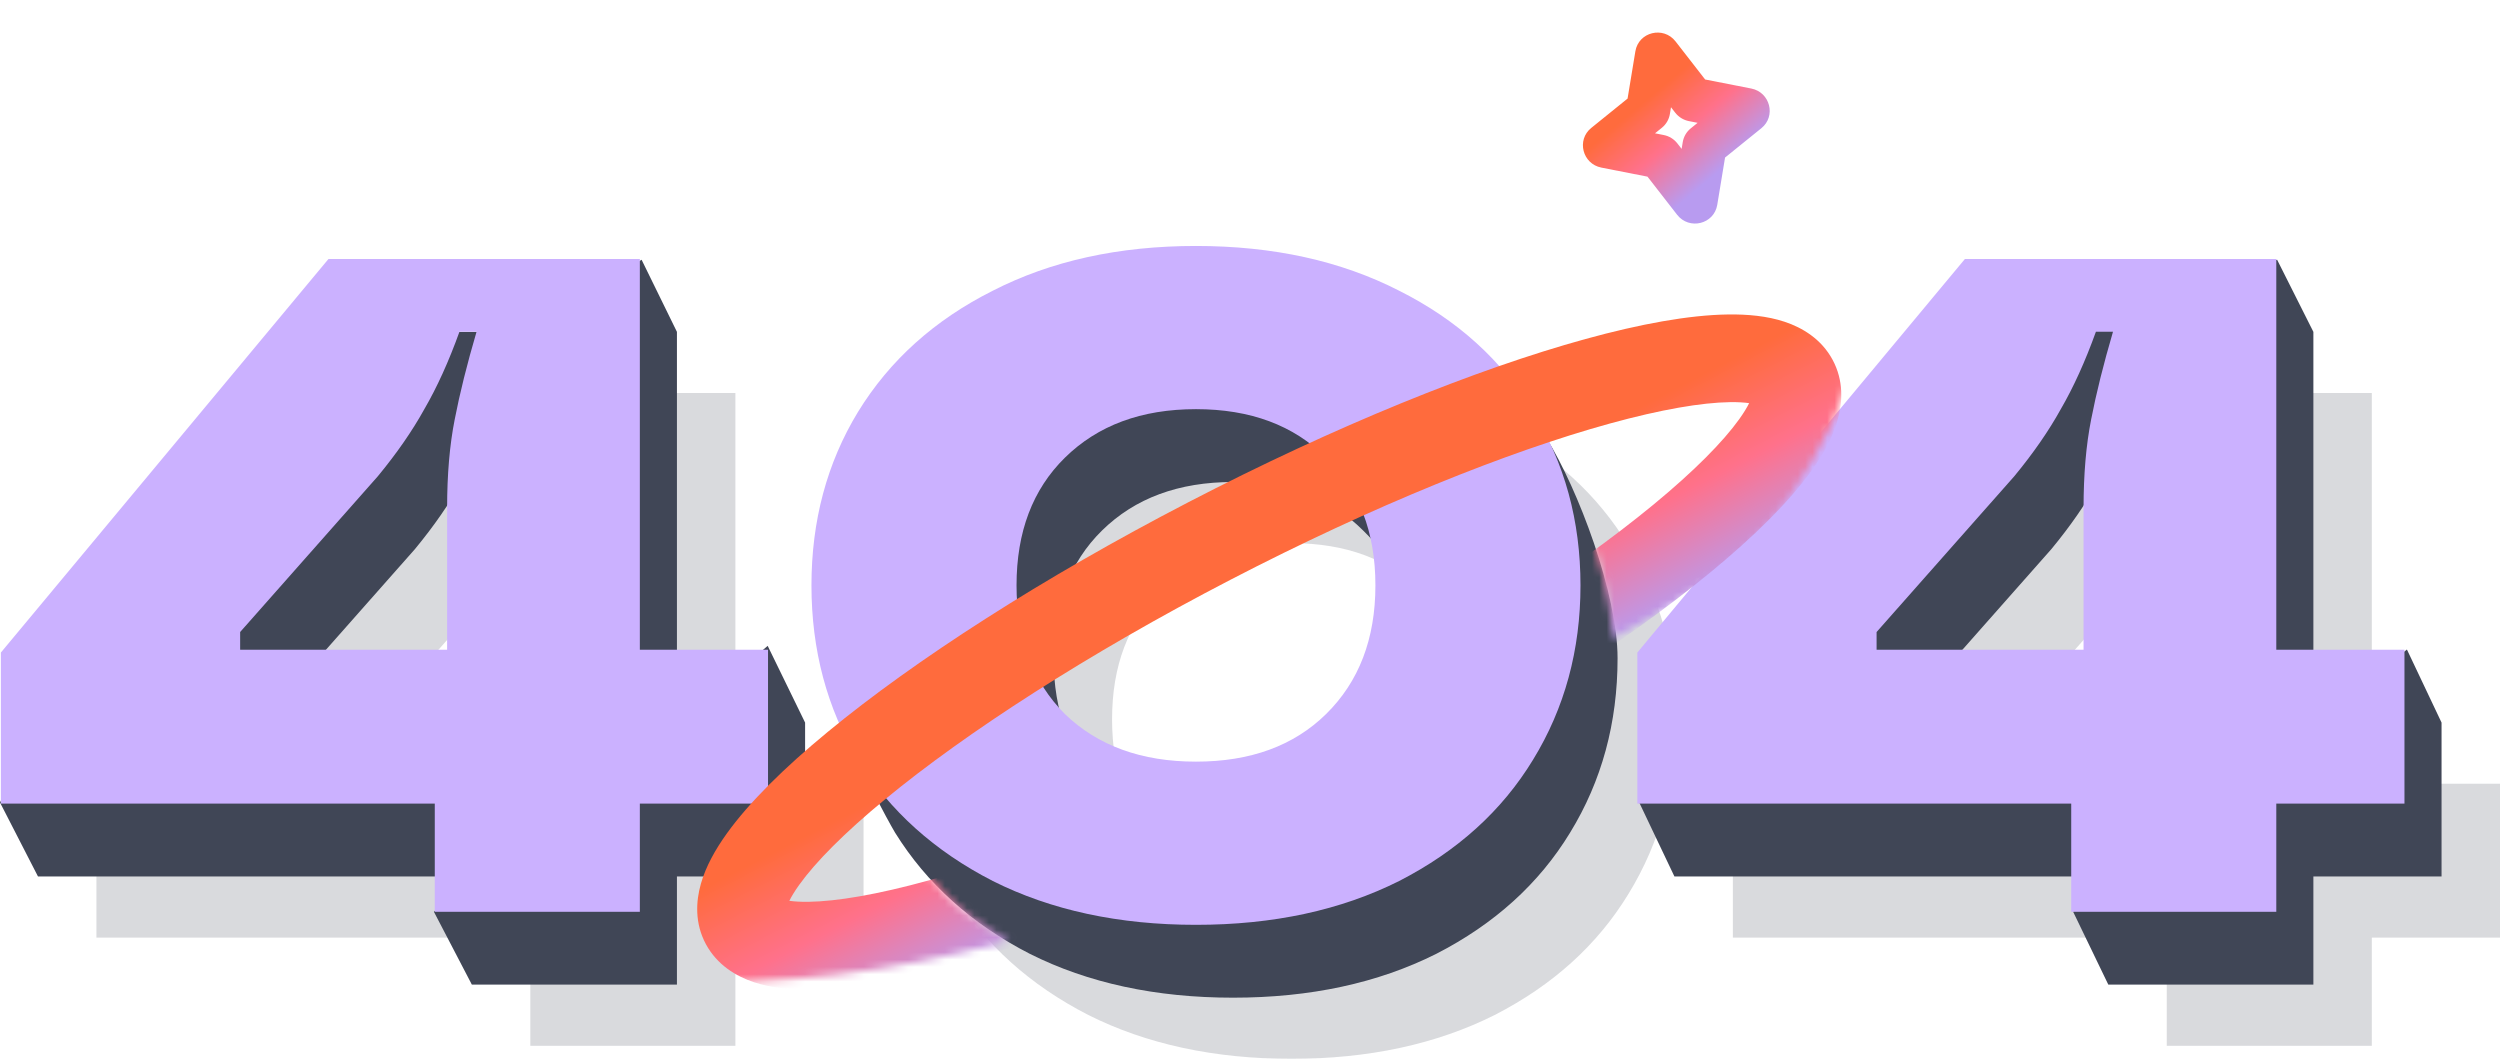 <svg width="340" height="144" viewBox="0 0 340 144" fill="none" xmlns="http://www.w3.org/2000/svg">
<g style="mix-blend-mode:multiply" opacity="0.2">
<path d="M100.012 106.588H117.443V127.513H100.012V142.225H72.122V127.513H13.114V106.968L57.66 53.449H100.012V106.588ZM45.652 104.178V106.588H73.801V87.311C73.801 82.745 74.145 78.729 74.834 75.263C75.522 71.712 76.512 67.738 77.803 63.341H75.479C74.016 67.4 72.423 70.908 70.702 73.868C69.066 76.827 66.957 79.87 64.375 82.999L45.652 104.178Z" fill="#404656"/>
<path d="M175.644 144C165.143 144 155.932 142.013 148.013 138.039C140.093 133.981 133.982 128.485 129.678 121.553C125.46 114.535 123.351 106.63 123.351 97.837C123.351 89.044 125.46 81.181 129.678 74.248C133.982 67.231 140.093 61.735 148.013 57.761C155.932 53.703 165.143 51.674 175.644 51.674C186.146 51.674 195.357 53.703 203.276 57.761C211.196 61.735 217.264 67.231 221.482 74.248C225.786 81.181 227.938 89.044 227.938 97.837C227.938 106.63 225.786 114.535 221.482 121.553C217.264 128.485 211.196 133.981 203.276 138.039C195.357 142.013 186.146 144 175.644 144ZM175.644 121.806C183.047 121.806 188.944 119.65 193.334 115.338C197.81 110.942 200.048 105.108 200.048 97.837C200.048 90.566 197.81 84.774 193.334 80.462C188.944 76.066 183.047 73.868 175.644 73.868C168.242 73.868 162.302 76.066 157.826 80.462C153.436 84.774 151.241 90.566 151.241 97.837C151.241 105.108 153.436 110.942 157.826 115.338C162.302 119.65 168.242 121.806 175.644 121.806Z" fill="#404656"/>
<path d="M322.569 106.588H340V127.513H322.569V142.225H294.679V127.513H235.67V106.968L280.217 53.449H322.569V106.588ZM268.209 104.178V106.588H296.357V87.311C296.357 82.745 296.702 78.729 297.39 75.263C298.079 71.712 299.069 67.738 300.36 63.341H298.036C296.572 67.4 294.98 70.908 293.258 73.868C291.623 76.827 289.514 79.87 286.931 82.999L268.209 104.178Z" fill="#404656"/>
</g>
<path d="M92.063 98.273L104.406 87.838L109.494 98.273V119.198H92.063V133.91H64.173L59.012 124.002L64.173 119.198H5.165L0 109.14L5.165 98.653L49.712 45.134H70.887L87.257 35.325L92.063 45.134V98.273ZM37.703 95.863V98.273H65.852V78.996C65.852 74.43 66.196 70.414 66.885 66.948C67.573 63.397 68.563 59.423 69.854 55.026H67.53C66.067 59.085 64.474 62.594 62.753 65.553C61.117 68.512 59.008 71.556 56.426 74.684L37.703 95.863Z" fill="#404656"/>
<path d="M167.695 135.685C157.194 135.685 147.983 133.698 140.064 129.725C132.144 125.666 126.033 120.171 121.729 113.238C120.645 111.435 116.812 104.124 116.007 102.204C113.678 96.651 115.402 96.056 115.402 89.522C115.402 80.729 117.511 72.866 121.729 65.933C126.033 58.916 132.144 53.42 140.064 49.446C147.983 45.388 157.194 43.359 167.695 43.359C178.197 43.359 187.408 45.388 195.327 49.446C203.247 53.42 206.108 52.583 210.325 59.6C214.63 66.533 219.989 80.729 219.989 89.522C219.989 98.315 217.837 106.22 213.533 113.238C209.315 120.171 203.247 125.666 195.327 129.725C187.408 133.698 178.197 135.685 167.695 135.685ZM167.695 113.491C175.098 113.491 180.995 111.335 185.385 107.024C189.861 102.627 192.099 96.793 192.099 89.522C192.099 82.251 189.861 76.459 185.385 72.147C180.995 67.751 175.098 65.553 167.695 65.553C160.293 65.553 154.353 67.751 149.877 72.147C145.487 76.459 143.292 82.251 143.292 89.522C143.292 96.793 145.487 102.627 149.877 107.024C154.353 111.335 160.293 113.491 167.695 113.491Z" fill="#404656"/>
<path d="M314.62 98.273L327.341 88.333L332.051 98.273V119.198H314.62V133.91H286.73L281.947 124.002L286.73 119.198H227.721L222.935 109.14L227.721 98.653L272.268 45.134L309.688 35.325L314.62 45.134V98.273ZM260.26 95.863V98.273H288.408V78.996C288.408 74.43 288.753 70.414 289.441 66.948C290.13 63.397 291.12 59.423 292.411 55.026H290.087C288.623 59.085 287.031 62.594 285.309 65.553C283.674 68.512 281.565 71.556 278.982 74.684L260.26 95.863Z" fill="#404656"/>
<path d="M87.019 88.365H104.451V109.29H87.019V124.002H59.129V109.29H0.121V88.745L44.668 35.227H87.019V88.365ZM32.66 85.955V88.365H60.808V69.088C60.808 64.522 61.152 60.506 61.841 57.04C62.529 53.489 63.519 49.515 64.811 45.119H62.486C61.023 49.177 59.431 52.686 57.709 55.645C56.073 58.604 53.964 61.648 51.382 64.776L32.66 85.955Z" fill="#CBB1FF"/>
<path d="M162.652 125.777C152.15 125.777 142.939 123.79 135.02 119.817C127.1 115.758 120.989 110.263 116.685 103.33C112.467 96.312 110.358 88.407 110.358 79.614C110.358 70.821 112.467 62.958 116.685 56.025C120.989 49.008 127.1 43.512 135.02 39.538C142.939 35.48 152.15 33.451 162.652 33.451C173.154 33.451 182.364 35.48 190.284 39.538C198.203 43.512 204.272 49.008 208.49 56.025C212.794 62.958 214.946 70.821 214.946 79.614C214.946 88.407 212.794 96.312 208.49 103.33C204.272 110.263 198.203 115.758 190.284 119.817C182.364 123.79 173.154 125.777 162.652 125.777ZM162.652 103.583C170.055 103.583 175.951 101.428 180.341 97.116C184.817 92.719 187.056 86.885 187.056 79.614C187.056 72.343 184.817 66.552 180.341 62.24C175.951 57.843 170.055 55.645 162.652 55.645C155.249 55.645 149.309 57.843 144.833 62.24C140.443 66.552 138.248 72.343 138.248 79.614C138.248 86.885 140.443 92.719 144.833 97.116C149.309 101.428 155.249 103.583 162.652 103.583Z" fill="#CBB1FF"/>
<path d="M309.576 88.365H327.007V109.29H309.576V124.002H281.686V109.29H222.678V88.745L267.224 35.227H309.576V88.365ZM255.216 85.955V88.365H283.364V69.088C283.364 64.522 283.709 60.506 284.397 57.04C285.086 53.489 286.076 49.515 287.367 45.119H285.043C283.58 49.177 281.987 52.686 280.266 55.645C278.63 58.604 276.521 61.648 273.939 64.776L255.216 85.955Z" fill="#CBB1FF"/>
<mask id="mask0_5881_88411" style="mask-type:alpha" maskUnits="userSpaceOnUse" x="84" y="27" width="169" height="107">
<path d="M104.406 80.902C160.5 41.735 191.972 20.729 249.163 28.886C254.164 40.382 253.563 46.641 249.163 57.618C241.539 73.252 234.226 78.81 219.404 86.847C218.61 79.887 217.693 76.216 215.369 70.004L123.068 114.589C127.085 120.365 129.581 123.513 137.191 127.965C119.448 132.56 108.709 133.594 88.77 133.91C83.032 114.656 79.418 103.909 104.406 80.902Z" fill="#C4C4C4"/>
</mask>
<g mask="url(#mask0_5881_88411)">
<g filter="url(#filter0_ii_5881_88411)">
<path fill-rule="evenodd" clip-rule="evenodd" d="M106.89 121.212C106.89 121.212 106.89 121.211 106.891 121.208C106.89 121.211 106.89 121.212 106.89 121.212ZM107.351 119.97C107.633 119.403 108.063 118.676 108.702 117.785C110.907 114.71 114.805 110.754 120.355 106.181C131.377 97.096 147.911 86.385 167.34 76.311C186.769 66.237 205.101 58.87 218.955 55.056C225.931 53.136 231.456 52.206 235.284 52.152C236.394 52.137 237.248 52.198 237.883 52.289C237.602 52.856 237.171 53.583 236.532 54.474C234.328 57.549 230.429 61.505 224.88 66.079C213.858 75.163 197.323 85.874 177.894 95.948C158.465 106.022 140.133 113.389 126.279 117.203C119.303 119.124 113.779 120.054 109.95 120.107C108.841 120.122 107.987 120.062 107.351 119.97ZM106.051 119.645C106.048 119.644 106.047 119.643 106.047 119.643C106.047 119.643 106.048 119.644 106.051 119.645ZM112.575 96.997C124.418 87.236 141.714 76.083 161.659 65.741C181.605 55.4 200.737 47.664 215.624 43.566C223.019 41.53 229.684 40.301 235.013 40.227C237.667 40.19 240.332 40.432 242.707 41.22C245.115 42.02 247.712 43.563 249.238 46.402C250.764 49.241 250.596 52.218 249.91 54.622C249.233 56.992 247.933 59.29 246.404 61.421C243.336 65.701 238.543 70.414 232.66 75.263C220.816 85.024 203.521 96.177 183.575 106.518C163.63 116.86 144.498 124.595 129.611 128.694C122.216 130.729 115.55 131.958 110.221 132.032C107.567 132.069 104.902 131.828 102.528 131.039C100.119 130.24 97.523 128.696 95.997 125.857C94.471 123.018 94.638 120.042 95.325 117.638C96.001 115.267 97.302 112.97 98.83 110.838C101.899 106.558 106.692 101.846 112.575 96.997Z" fill="url(#paint0_linear_5881_88411)"/>
</g>
</g>
<g filter="url(#filter1_ii_5881_88411)">
<path fill-rule="evenodd" clip-rule="evenodd" d="M222.41 6.061C222.845 3.427 226.226 2.594 227.874 4.716L231.897 9.893L238.174 11.124C240.741 11.628 241.572 14.883 239.551 16.516L234.607 20.511L233.547 26.939C233.112 29.574 229.732 30.407 228.083 28.285L224.061 23.108L217.783 21.876C215.216 21.373 214.386 18.118 216.407 16.485L221.35 12.489L222.41 6.061ZM227.256 13.668L227.104 14.591C226.983 15.326 226.596 15.99 226.017 16.458L225.081 17.214L226.269 17.447C227.005 17.591 227.664 17.998 228.124 18.59L228.702 19.332L228.854 18.41C228.975 17.675 229.361 17.011 229.941 16.543L230.876 15.787L229.688 15.554C228.952 15.409 228.293 15.003 227.833 14.411L227.256 13.668Z" fill="url(#paint1_linear_5881_88411)"/>
</g>
<defs>
<filter id="filter0_ii_5881_88411" x="94.82" y="40.224" width="155.594" height="93.18" filterUnits="userSpaceOnUse" color-interpolation-filters="sRGB">
<feFlood flood-opacity="0" result="BackgroundImageFix"/>
<feBlend mode="normal" in="SourceGraphic" in2="BackgroundImageFix" result="shape"/>
<feColorMatrix in="SourceAlpha" type="matrix" values="0 0 0 0 0 0 0 0 0 0 0 0 0 0 0 0 0 0 127 0" result="hardAlpha"/>
<feOffset dy="1.172"/>
<feGaussianBlur stdDeviation="0.586"/>
<feComposite in2="hardAlpha" operator="arithmetic" k2="-1" k3="1"/>
<feColorMatrix type="matrix" values="0 0 0 0 0.93 0 0 0 0 0.905 0 0 0 0 0.996 0 0 0 1 0"/>
<feBlend mode="normal" in2="shape" result="effect1_innerShadow_5881_88411"/>
<feColorMatrix in="SourceAlpha" type="matrix" values="0 0 0 0 0 0 0 0 0 0 0 0 0 0 0 0 0 0 127 0" result="hardAlpha"/>
<feOffset dy="1.368"/>
<feGaussianBlur stdDeviation="0.879"/>
<feComposite in2="hardAlpha" operator="arithmetic" k2="-1" k3="1"/>
<feColorMatrix type="matrix" values="0 0 0 0 1 0 0 0 0 0.655 0 0 0 0 0.25 0 0 0 0.6 0"/>
<feBlend mode="normal" in2="effect1_innerShadow_5881_88411" result="effect2_innerShadow_5881_88411"/>
</filter>
<filter id="filter1_ii_5881_88411" x="215.277" y="3.513" width="25.404" height="26.469" filterUnits="userSpaceOnUse" color-interpolation-filters="sRGB">
<feFlood flood-opacity="0" result="BackgroundImageFix"/>
<feBlend mode="normal" in="SourceGraphic" in2="BackgroundImageFix" result="shape"/>
<feColorMatrix in="SourceAlpha" type="matrix" values="0 0 0 0 0 0 0 0 0 0 0 0 0 0 0 0 0 0 127 0" result="hardAlpha"/>
<feOffset dy="0.423"/>
<feGaussianBlur stdDeviation="0.212"/>
<feComposite in2="hardAlpha" operator="arithmetic" k2="-1" k3="1"/>
<feColorMatrix type="matrix" values="0 0 0 0 0.93 0 0 0 0 0.905 0 0 0 0 0.996 0 0 0 1 0"/>
<feBlend mode="normal" in2="shape" result="effect1_innerShadow_5881_88411"/>
<feColorMatrix in="SourceAlpha" type="matrix" values="0 0 0 0 0 0 0 0 0 0 0 0 0 0 0 0 0 0 127 0" result="hardAlpha"/>
<feOffset dy="0.494"/>
<feGaussianBlur stdDeviation="0.317"/>
<feComposite in2="hardAlpha" operator="arithmetic" k2="-1" k3="1"/>
<feColorMatrix type="matrix" values="0 0 0 0 1 0 0 0 0 0.655 0 0 0 0 0.25 0 0 0 0.6 0"/>
<feBlend mode="normal" in2="effect1_innerShadow_5881_88411" result="effect2_innerShadow_5881_88411"/>
</filter>
<linearGradient id="paint0_linear_5881_88411" x1="145.339" y1="92.698" x2="157.775" y2="116.876" gradientUnits="userSpaceOnUse">
<stop stop-color="#FF6B3D"/>
<stop offset="0.479" stop-color="#FF718B"/>
<stop offset="1" stop-color="#B89BF0"/>
</linearGradient>
<linearGradient id="paint1_linear_5881_88411" x1="223.439" y1="13.033" x2="232.318" y2="23.604" gradientUnits="userSpaceOnUse">
<stop stop-color="#FF6B3D"/>
<stop offset="0.479" stop-color="#FF718B"/>
<stop offset="1" stop-color="#B89BF0"/>
</linearGradient>
</defs>
</svg>
